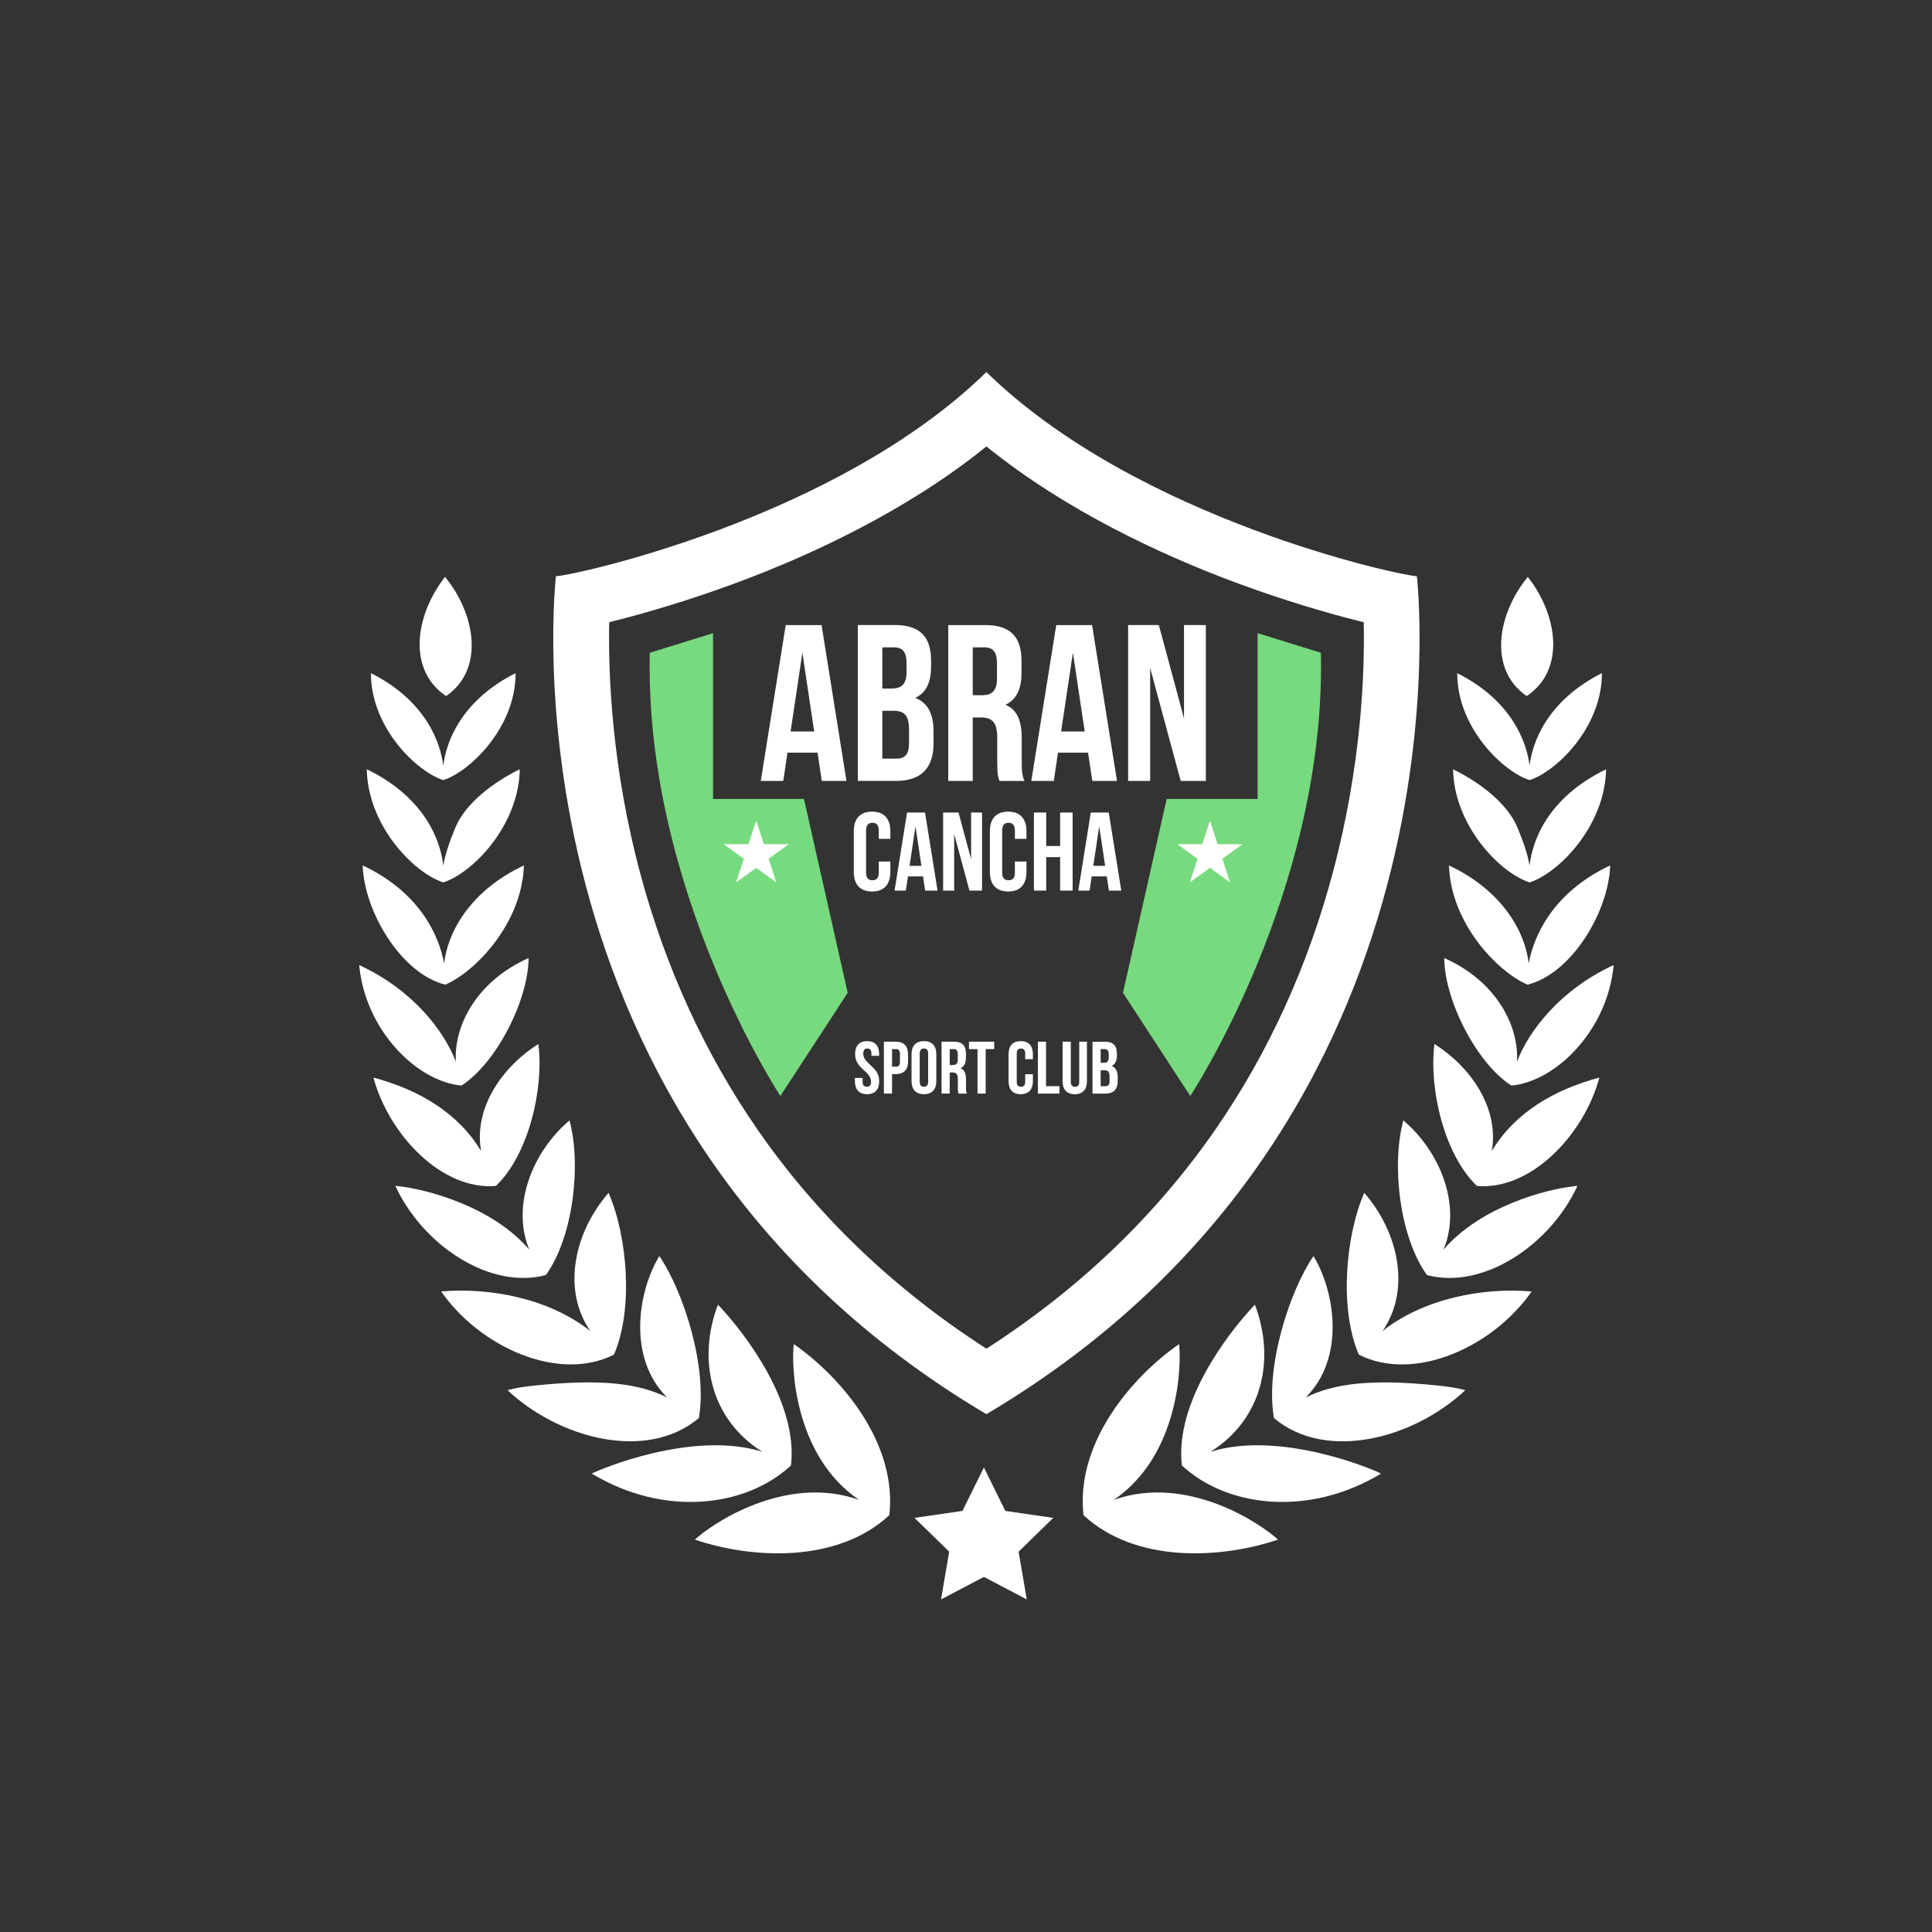 <?xml version="1.0" encoding="utf-8"?>
<!-- Generator: Adobe Illustrator 25.2.1, SVG Export Plug-In . SVG Version: 6.00 Build 0)  -->
<svg version="1.1" id="Layer_1" xmlns="http://www.w3.org/2000/svg" xmlns:xlink="http://www.w3.org/1999/xlink" x="0px" y="0px"
	 viewBox="0 0 800 800" style="enable-background:new 0 0 800 800;" xml:space="preserve">
<rect x="0" y="0" width="800" height="800" fill="#333333" stroke="none"/>
<style type="text/css">
	.st0{fill:#FFFFFF;}
	.st1{fill:#77DA7E;}
	.st2{fill:#1D1D1D;}
</style>
<g>
	<path class="st0" d="M408.45,184.86c33.16,26.83,72.88,45.01,102.29,56.02c19.67,7.37,39.31,13.19,53.95,16.77
		c0.45,20.58-0.86,58.62-12.62,103.01c-10.33,38.99-26.6,74.79-48.37,106.42c-24.71,35.9-56.71,66.59-95.24,91.38
		c-38.21-24.59-70-54.98-94.63-90.5c-21.76-31.38-38.09-66.92-48.54-105.63c-12.1-44.82-13.46-83.76-13.03-104.7
		c14.63-3.58,34.25-9.4,53.91-16.76C335.57,229.87,375.29,211.69,408.45,184.86 M408.45,154.06
		c-62.64,61.23-172.29,84.53-178.24,84.53c0,0-26.55,225.64,178.24,346.99c204.78-121.35,178.24-346.99,178.24-346.99
		C580.75,238.59,471.09,215.28,408.45,154.06L408.45,154.06z"/>
</g>
<g>
	<polygon class="st0" points="416.29,625.64 407.41,607.65 398.53,625.64 378.68,628.52 393.05,642.52 389.66,662.29 407.41,652.96 
		425.17,662.29 421.78,642.52 436.14,628.52 	"/>
	<path class="st0" d="M289.38,587.19c3.68-21.05-6.34-52.42-16.36-67.09c-9,14.81-13.2,42.23,3.18,58.52
		c-11.66-5.69-26.58-7.78-54.38-4.94c-4.67,0.46-8.79,1.1-11.67,1.95C231.25,595.51,267.64,605.46,289.38,587.19z"/>
	<path class="st0" d="M254.22,560.93c8.01-18.34,5.78-48.52-2.22-67.01c-14.33,16.44-19.31,40.19-7.61,57.19
		c-17.03-13.4-41.37-18.11-61.71-16.34C198.7,557.79,231.22,572.52,254.22,560.93z"/>
	<path class="st0" d="M226.03,527.97c11.28-15.63,14.78-45.49,9.79-64.04c-15.45,13.06-24.22,35.44-16.63,53.54
		c-15.07-17.61-42.08-25.19-55.49-26.44C175.05,515.66,202.9,534.16,226.03,527.97z"/>
	<path class="st0" d="M205.34,491.07c13.49-12.85,19.93-40.11,17.6-58.76c-15.36,9.69-26.87,26.81-23.72,44.36
		c-9.49-15.9-25.88-25.49-44.57-30.46C160.86,469.5,182.74,493.02,205.34,491.07z"/>
	<path class="st0" d="M191.1,449.51c14.71-9.55,27.67-35.59,27.78-52.8c-21.24,9.41-31.02,27.74-30.11,42.93
		c-5.01-13.06-18.08-29.88-40.03-40.02C151.2,426.56,172.6,447.84,191.1,449.51z"/>
	<path class="st0" d="M184.38,407.73c11.97-5.07,31.76-24.97,32.56-49.38c-22.84,10.74-31.7,28.28-33.03,40.62
		c-2.07-11.51-10.06-29.48-33.74-40.62C150.79,377.31,165.94,403.08,184.38,407.73z"/>
	<path class="st0" d="M183.55,365.39c12.44-4.04,31.29-23.74,31.68-46.85c-10.79,5.25-22.44,14.01-26.62,24.03
		c-2.31,5.54-4.29,11.09-5.04,15.88c-1.15-10.03-7.23-28.01-31.69-39.92C152.26,341.65,171.11,361.35,183.55,365.39z"/>
	<path class="st0" d="M183.55,323.02c10.52-3.25,29.96-21.33,29.96-44.29c-22.92,11.53-28.86,28.98-29.96,38.33
		c-1.11-9.35-7.04-26.8-29.96-38.33C153.59,301.69,173.04,319.77,183.55,323.02z"/>
	<path class="st0" d="M328.69,556.56c-1.1,8.75-0.01,46.08,26.96,64.47c-30.79-10.83-61.51,10.42-67.91,16.49
		c23.18,7.89,58.75,10.07,80.51-10.12C371.61,597.91,348.78,570.56,328.69,556.56z"/>
	<path class="st0" d="M297.29,540.23c-8.54,22.43-3.25,47.38,18.36,60.91c-28.97-9.01-67.6,7.41-70.6,9.04
		c30.03,18.15,63.94,13.91,82.48-3.38C330.54,581.07,308.88,552.44,297.29,540.23z"/>
	<path class="st0" d="M184.73,288.23c16.01-11,12.22-33.94-0.45-49.34C171.8,254.79,168.62,277.49,184.73,288.23z"/>
	<path class="st0" d="M540.7,578.63c16.38-16.29,12.18-43.71,3.18-58.52c-10.01,14.66-20.04,46.03-16.36,67.09
		c21.74,18.27,58.13,8.32,79.23-11.56c-2.89-0.85-7-1.49-11.67-1.95C567.29,570.85,552.36,572.94,540.7,578.63z"/>
	<path class="st0" d="M572.51,551.12c11.7-17,6.72-40.75-7.61-57.19c-8,18.48-10.23,48.67-2.22,67.01
		c23,11.59,55.52-3.14,71.54-26.16C613.89,533.01,589.54,537.72,572.51,551.12z"/>
	<path class="st0" d="M597.71,517.47c7.59-18.1-1.18-40.48-16.63-53.54c-4.99,18.55-1.49,48.41,9.79,64.04
		c23.13,6.19,50.99-12.31,62.32-36.94C639.8,492.28,612.79,499.86,597.71,517.47z"/>
	<path class="st0" d="M617.69,476.67c3.15-17.55-8.36-34.67-23.72-44.36c-2.34,18.66,4.11,45.92,17.6,58.76
		c22.61,1.95,44.48-21.57,50.7-44.87C643.57,451.18,627.18,460.77,617.69,476.67z"/>
	<path class="st0" d="M625.81,449.51c18.5-1.67,39.9-22.95,42.36-49.9c-21.94,10.14-35.02,26.97-40.03,40.02
		c0.91-15.19-8.87-33.52-30.11-42.93C598.14,413.93,611.1,439.96,625.81,449.51z"/>
	<path class="st0" d="M632.53,407.73c18.44-4.65,33.6-30.42,34.22-49.38c-23.68,11.14-31.67,29.11-33.74,40.62
		c-1.33-12.33-10.2-29.88-33.03-40.62C600.77,382.76,620.55,402.66,632.53,407.73z"/>
	<path class="st0" d="M633.36,365.39c12.44-4.04,31.3-23.74,31.68-46.85c-24.46,11.9-30.54,29.88-31.69,39.92
		c-0.75-4.8-2.73-10.34-5.04-15.88c-4.18-10.02-15.83-18.78-26.62-24.03C602.06,341.65,620.92,361.35,633.36,365.39z"/>
	<path class="st0" d="M633.36,323.02c10.52-3.25,29.96-21.33,29.96-44.29c-22.92,11.53-28.86,28.98-29.96,38.33
		c-1.11-9.35-7.04-26.8-29.96-38.33C603.39,301.69,622.84,319.77,633.36,323.02z"/>
	<path class="st0" d="M461.26,621.03c26.97-18.39,28.06-55.72,26.96-64.47c-20.09,14-42.92,41.36-39.56,70.84
		c21.76,20.18,57.32,18,80.51,10.12C522.77,631.44,492.05,610.2,461.26,621.03z"/>
	<path class="st0" d="M501.26,601.14c21.61-13.53,26.9-38.48,18.36-60.91c-11.58,12.21-33.24,40.83-30.24,66.57
		c18.55,17.29,52.46,21.52,82.48,3.38C568.85,608.55,530.22,592.13,501.26,601.14z"/>
	<path class="st0" d="M632.18,288.23c16.11-10.74,12.94-33.44,0.45-49.34C619.95,254.3,616.16,277.24,632.18,288.23z"/>
</g>
<path class="st1" d="M520.75,262.18v68.65H483.1L465,411.1l27.87,42.73c0,0,56.3-85.39,54.08-183.53L520.75,262.18z"/>
<path class="st1" d="M295.26,262.18v68.65h37.65l18.1,80.27l-27.87,42.73c0,0-56.3-85.39-54.08-183.53L295.26,262.18z"/>
<polygon class="st0" points="313.14,339.79 316.32,349.57 326.6,349.57 318.28,355.61 321.46,365.39 313.14,359.35 304.82,365.39 
	308,355.61 299.68,349.57 309.96,349.57 "/>
<polygon class="st0" points="501.02,339.79 504.19,349.57 514.48,349.57 506.16,355.61 509.33,365.39 501.02,359.35 492.7,365.39 
	495.88,355.61 487.56,349.57 497.84,349.57 "/>
<g>
	<path class="st0" d="M350.51,323.37h-10.23l-1.75-11.71h-12.45l-1.75,11.71h-9.31l10.33-64.54h14.84L350.51,323.37z M327.37,302.9
		h9.77l-4.89-32.64L327.37,302.9z"/>
	<path class="st0" d="M385.54,273.67v2.3c0,6.64-2.03,10.88-6.55,13c5.44,2.12,7.56,7.01,7.56,13.83v5.25
		c0,9.96-5.26,15.3-15.4,15.3h-15.95v-64.54h15.3C381.03,258.83,385.54,263.72,385.54,273.67z M365.35,268.05v17.06h3.96
		c3.78,0,6.08-1.66,6.08-6.82v-3.6c0-4.61-1.57-6.64-5.16-6.64H365.35z M365.35,294.32v19.82h5.81c3.41,0,5.25-1.57,5.25-6.36v-5.62
		c0-5.99-1.94-7.84-6.55-7.84H365.35z"/>
	<path class="st0" d="M413.85,323.37c-0.55-1.66-0.92-2.67-0.92-7.93V305.3c0-5.99-2.03-8.21-6.64-8.21h-3.5v26.28h-10.14v-64.54
		h15.3c10.51,0,15.03,4.89,15.03,14.84v5.07c0,6.64-2.12,10.97-6.64,13.09c5.07,2.12,6.73,7.01,6.73,13.74v9.96
		c0,3.13,0.09,5.44,1.11,7.84H413.85z M402.79,268.05v19.82h3.96c3.78,0,6.08-1.66,6.08-6.82v-6.36c0-4.61-1.57-6.64-5.16-6.64
		H402.79z"/>
	<path class="st0" d="M462.53,323.37h-10.23l-1.75-11.71H438.1l-1.75,11.71h-9.31l10.33-64.54h14.84L462.53,323.37z M439.39,302.9
		h9.77l-4.89-32.64L439.39,302.9z"/>
	<path class="st0" d="M476.26,276.62v46.74h-9.13v-64.54h12.72l10.42,38.63v-38.63h9.04v64.54H488.9L476.26,276.62z"/>
</g>
<g>
	<path class="st0" d="M368.68,356.72v4.3c0,5.17-2.59,8.13-7.57,8.13s-7.58-2.96-7.58-8.13v-16.81c0-5.17,2.59-8.13,7.58-8.13
		s7.57,2.96,7.57,8.13v3.14h-4.8v-3.46c0-2.31-1.02-3.19-2.63-3.19c-1.62,0-2.63,0.88-2.63,3.19v17.46c0,2.31,1.02,3.14,2.63,3.14
		c1.62,0,2.63-0.83,2.63-3.14v-4.62H368.68z"/>
	<path class="st0" d="M388.22,368.78h-5.13l-0.88-5.87h-6.24l-0.88,5.87h-4.67l5.17-32.33h7.44L388.22,368.78z M376.63,358.52h4.9
		l-2.45-16.35L376.63,358.52z"/>
	<path class="st0" d="M395.1,345.36v23.42h-4.57v-32.33h6.37l5.22,19.35v-19.35h4.53v32.33h-5.22L395.1,345.36z"/>
	<path class="st0" d="M425.04,356.72v4.3c0,5.17-2.59,8.13-7.58,8.13s-7.58-2.96-7.58-8.13v-16.81c0-5.17,2.59-8.13,7.58-8.13
		s7.58,2.96,7.58,8.13v3.14h-4.8v-3.46c0-2.31-1.02-3.19-2.63-3.19c-1.62,0-2.63,0.88-2.63,3.19v17.46c0,2.31,1.02,3.14,2.63,3.14
		c1.62,0,2.63-0.83,2.63-3.14v-4.62H425.04z"/>
	<path class="st0" d="M433.21,368.78h-5.08v-32.33h5.08v13.86h5.77v-13.86h5.17v32.33h-5.17v-13.86h-5.77V368.78z"/>
	<path class="st0" d="M464.3,368.78h-5.13l-0.88-5.87h-6.24l-0.88,5.87h-4.67l5.17-32.33h7.44L464.3,368.78z M452.71,358.52h4.9
		l-2.45-16.35L452.71,358.52z"/>
</g>
<g>
	<path class="st0" d="M359.06,431.1c3.29,0,4.97,1.96,4.97,5.4v0.68h-3.19v-0.89c0-1.54-0.61-2.12-1.69-2.12s-1.69,0.58-1.69,2.12
		c0,4.42,6.6,5.25,6.6,11.39c0,3.44-1.72,5.4-5.03,5.4c-3.32,0-5.04-1.96-5.04-5.4v-1.32h3.19v1.54c0,1.53,0.68,2.09,1.75,2.09
		s1.75-0.55,1.75-2.09c0-4.42-6.6-5.25-6.6-11.39C354.09,433.06,355.78,431.1,359.06,431.1z"/>
	<path class="st0" d="M376.01,436.66v2.79c0,3.44-1.66,5.31-5.03,5.31h-1.6v8.07H366v-21.49h4.97
		C374.35,431.34,376.01,433.22,376.01,436.66z M369.38,434.41v7.28h1.6c1.07,0,1.66-0.49,1.66-2.03v-3.22
		c0-1.53-0.58-2.03-1.66-2.03H369.38z"/>
	<path class="st0" d="M377.45,436.5c0-3.44,1.81-5.4,5.13-5.4c3.32,0,5.13,1.96,5.13,5.4v11.18c0,3.44-1.81,5.4-5.13,5.4
		c-3.32,0-5.13-1.96-5.13-5.4V436.5z M380.83,447.89c0,1.53,0.68,2.12,1.75,2.12c1.07,0,1.75-0.58,1.75-2.12v-11.61
		c0-1.54-0.68-2.12-1.75-2.12c-1.07,0-1.75,0.58-1.75,2.12V447.89z"/>
	<path class="st0" d="M396.94,452.83c-0.18-0.55-0.31-0.89-0.31-2.64v-3.38c0-2-0.68-2.73-2.21-2.73h-1.17v8.75h-3.38v-21.49h5.1
		c3.5,0,5,1.63,5,4.94v1.69c0,2.21-0.71,3.65-2.21,4.36c1.69,0.71,2.24,2.33,2.24,4.58v3.32c0,1.04,0.03,1.81,0.37,2.61H396.94z
		 M393.26,434.41v6.6h1.32c1.26,0,2.03-0.55,2.03-2.27v-2.12c0-1.54-0.52-2.21-1.72-2.21H393.26z"/>
	<path class="st0" d="M401.24,431.34h10.44v3.07h-3.53v18.42h-3.38v-18.42h-3.53V431.34z"/>
	<path class="st0" d="M427.7,444.82v2.86c0,3.44-1.72,5.4-5.04,5.4c-3.32,0-5.03-1.96-5.03-5.4V436.5c0-3.44,1.72-5.4,5.03-5.4
		c3.32,0,5.04,1.96,5.04,5.4v2.09h-3.19v-2.3c0-1.54-0.68-2.12-1.75-2.12c-1.08,0-1.75,0.58-1.75,2.12v11.61
		c0,1.53,0.67,2.09,1.75,2.09c1.07,0,1.75-0.55,1.75-2.09v-3.07H427.7z"/>
	<path class="st0" d="M429.76,431.34h3.38v18.42h5.56v3.07h-8.93V431.34z"/>
	<path class="st0" d="M443.39,431.34v16.58c0,1.54,0.68,2.09,1.75,2.09c1.08,0,1.75-0.55,1.75-2.09v-16.58h3.19v16.36
		c0,3.44-1.72,5.4-5.04,5.4s-5.04-1.96-5.04-5.4v-16.36H443.39z"/>
	<path class="st0" d="M462.48,436.29v0.77c0,2.21-0.67,3.62-2.18,4.33c1.81,0.71,2.52,2.33,2.52,4.6v1.75c0,3.32-1.75,5.1-5.13,5.1
		h-5.31v-21.49h5.1C460.98,431.34,462.48,432.97,462.48,436.29z M455.76,434.41v5.68h1.32c1.26,0,2.03-0.55,2.03-2.27v-1.2
		c0-1.54-0.52-2.21-1.72-2.21H455.76z M455.76,443.16v6.6h1.93c1.14,0,1.75-0.52,1.75-2.12v-1.87c0-2-0.64-2.61-2.18-2.61H455.76z"
		/>
</g>
</svg>
